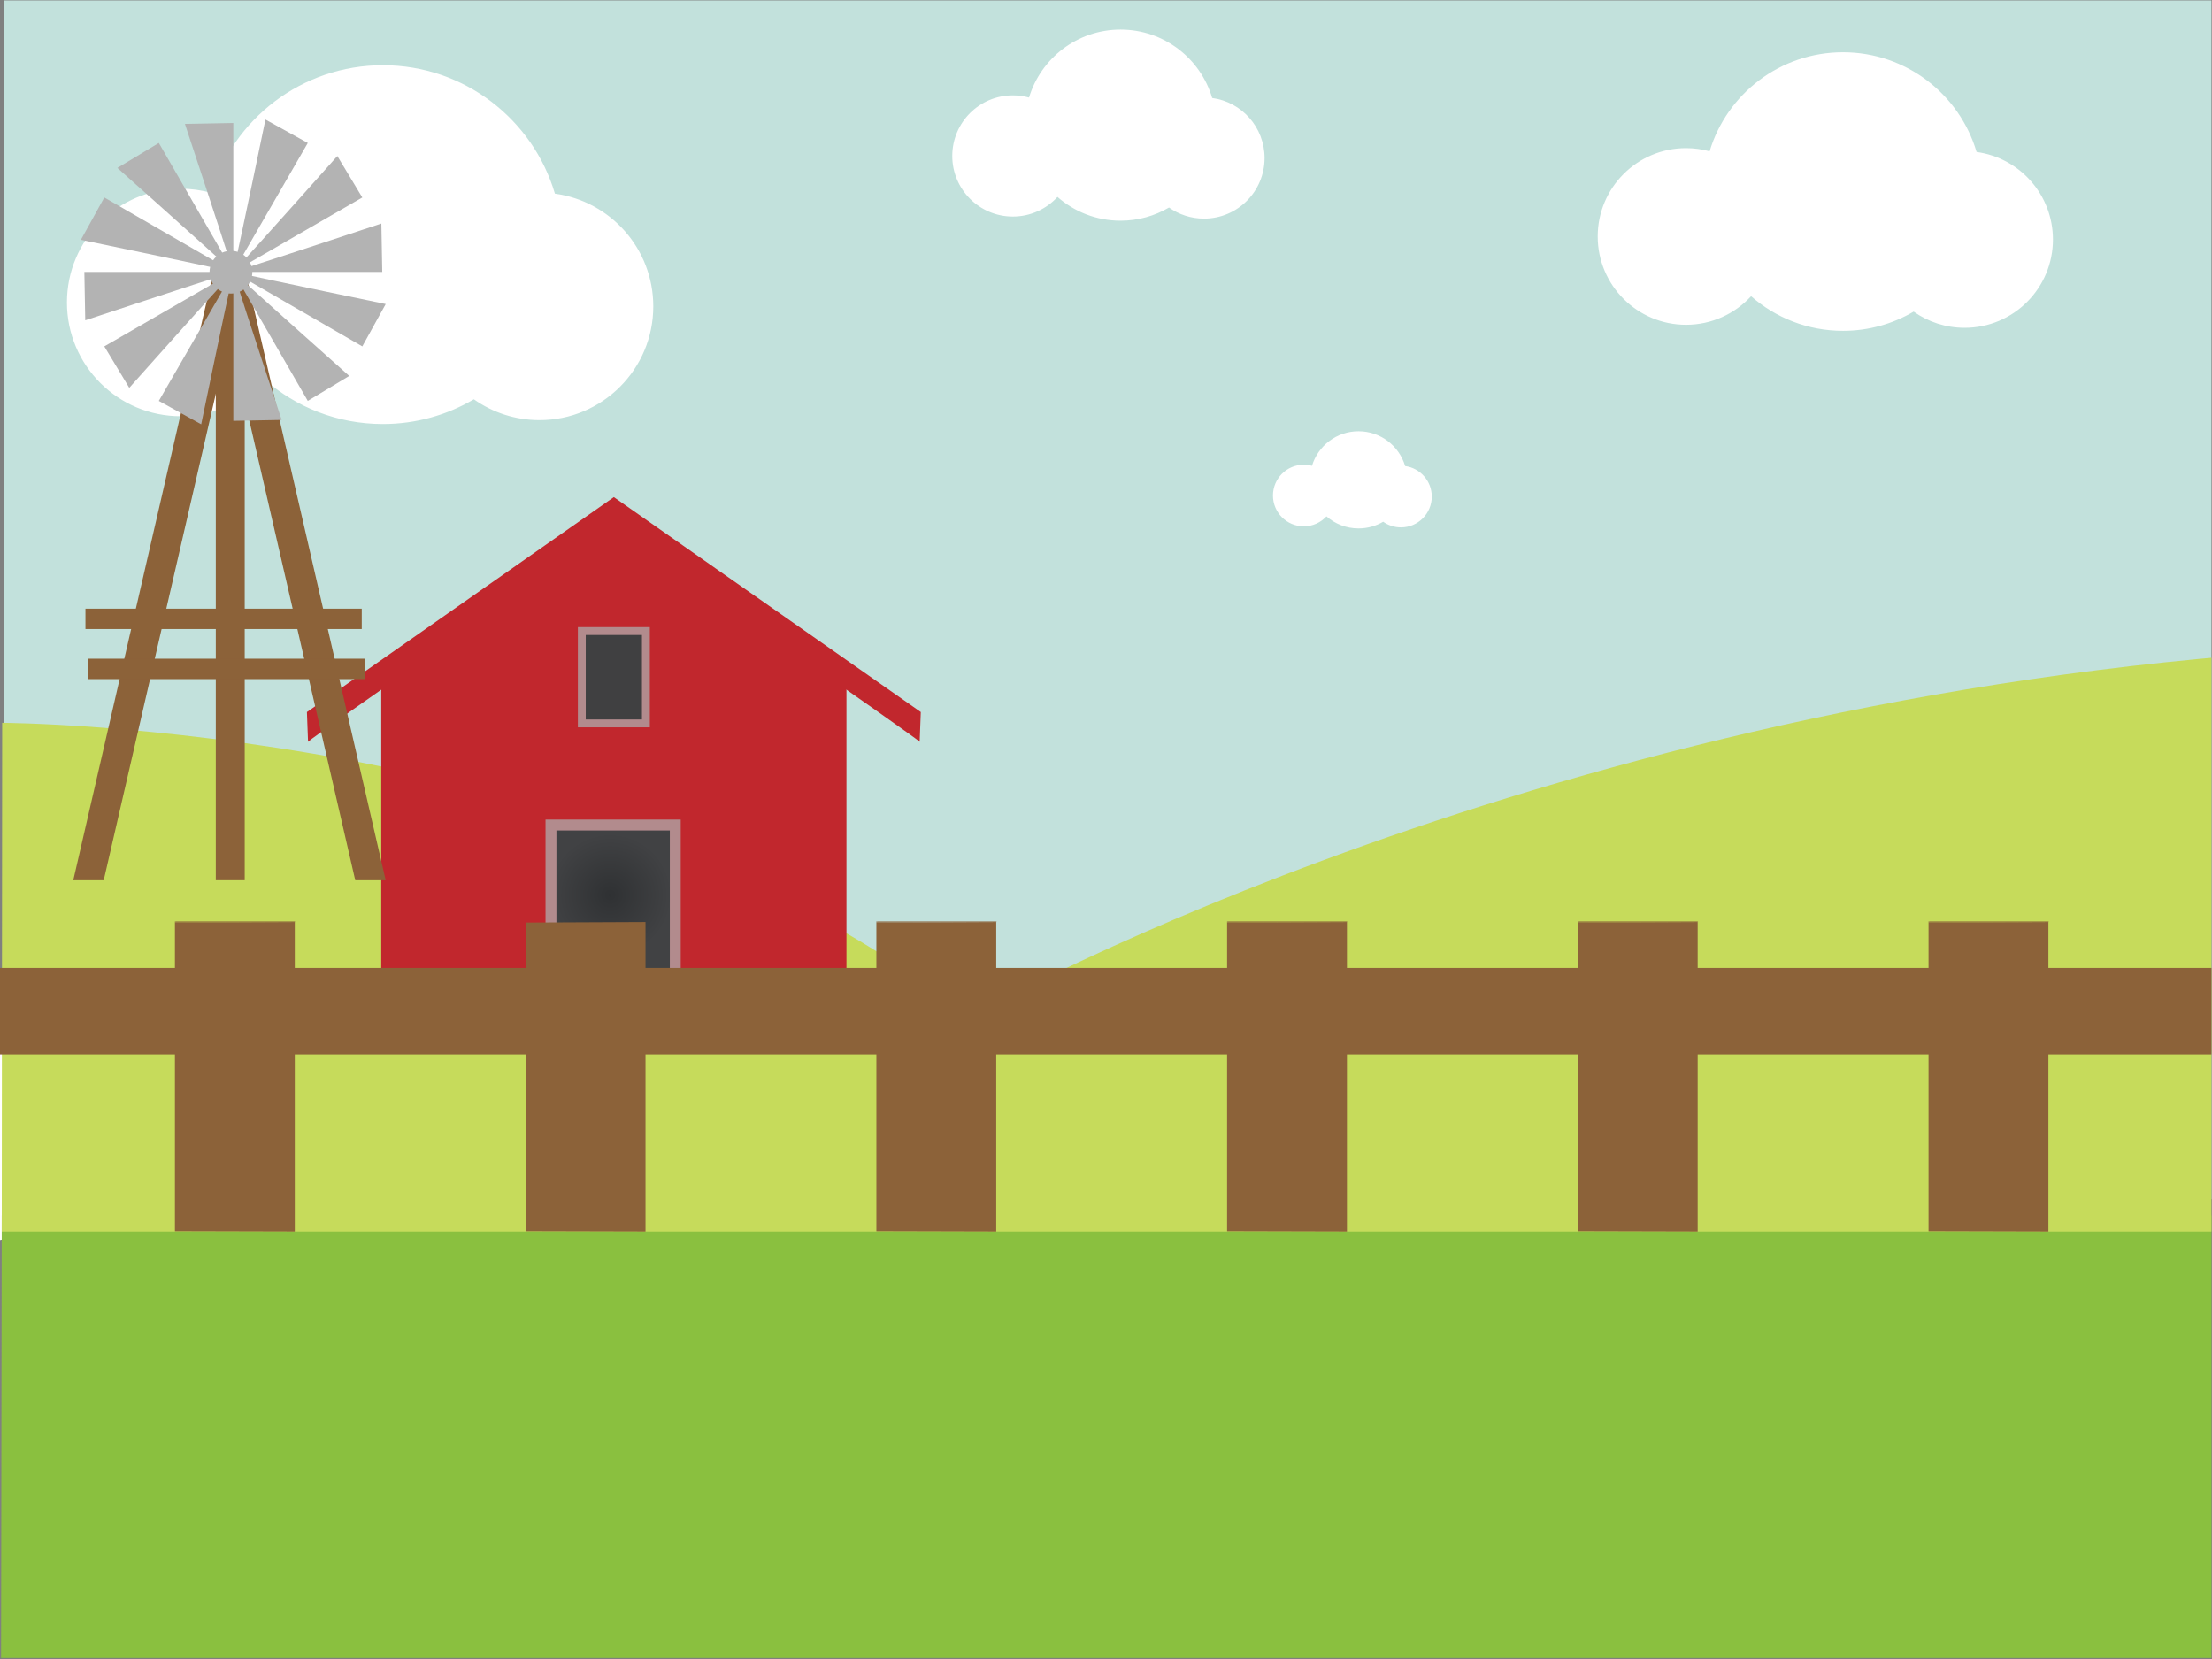 <?xml version="1.0" encoding="UTF-8" standalone="no"?>
<svg
   xmlns:dc="http://purl.org/dc/elements/1.1/"
   xmlns:cc="http://creativecommons.org/ns#"
   xmlns:rdf="http://www.w3.org/1999/02/22-rdf-syntax-ns#"
   xmlns:svg="http://www.w3.org/2000/svg"
   xmlns="http://www.w3.org/2000/svg"
   xmlns:sodipodi="http://sodipodi.sourceforge.net/DTD/sodipodi-0.dtd"
   xmlns:inkscape="http://www.inkscape.org/namespaces/inkscape"
   version="1.1"
   id="svg2"
   xml:space="preserve"
   width="2730.667"
   height="2048"
   viewBox="0 0 2730.667 2048"
   sodipodi:docname="Farm-Level-Background.svg"
   inkscape:version="1.0.2 (e86c870879, 2021-01-15, custom)"><rect x="0" y="0" width="2730.667" height="2048" fill="#808080" stroke="none"/><defs
     id="defs6"><clipPath
       clipPathUnits="userSpaceOnUse"
       id="clipPath18"><path
         d="M 0,1536 H 2048 V 0 H 0 Z"
         id="path16" /></clipPath><clipPath
       clipPathUnits="userSpaceOnUse"
       id="clipPath182"><path
         d="M 515.305,609.484 H 620.317 V 767.295 H 515.305 Z"
         id="path180" /></clipPath><radialGradient
       fx="0"
       fy="0"
       cx="0"
       cy="0"
       r="1"
       gradientUnits="userSpaceOnUse"
       gradientTransform="matrix(292.44,0,0,-292.44,565.081,707.504)"
       spreadMethod="pad"
       id="radialGradient198"><stop
         style="stop-opacity:1;stop-color:#2f3133"
         offset="0"
         id="stop188" /><stop
         style="stop-opacity:1;stop-color:#414244"
         offset="0.195"
         id="stop190" /><stop
         style="stop-opacity:1;stop-color:#414244"
         offset="0.489"
         id="stop192" /><stop
         style="stop-opacity:1;stop-color:#414244"
         offset="0.796"
         id="stop194" /><stop
         style="stop-opacity:1;stop-color:#434345"
         offset="1"
         id="stop196" /></radialGradient><clipPath
       clipPathUnits="userSpaceOnUse"
       id="clipPath208"><path
         d="M 0,1536 H 2048 V 0 H 0 Z"
         id="path206" /></clipPath></defs><sodipodi:namedview
     pagecolor="#ffffff"
     bordercolor="#666666"
     borderopacity="1"
     objecttolerance="10"
     gridtolerance="10"
     guidetolerance="10"
     inkscape:pageopacity="0"
     inkscape:pageshadow="2"
     inkscape:window-width="1920"
     inkscape:window-height="1057"
     id="namedview4"
     showgrid="false"
     inkscape:zoom="0.41503906"
     inkscape:cx="1365.3334"
     inkscape:cy="1024"
     inkscape:window-x="1912"
     inkscape:window-y="846"
     inkscape:window-maximized="1"
     inkscape:current-layer="g10" /><g
     id="g10"
     inkscape:groupmode="layer"
     inkscape:label="Level Backgrounds"
     transform="matrix(1.333,0,0,-1.333,0,2048)"><g
       id="g12"><g
         id="g14"
         clip-path="url(#clipPath18)"><g
           id="g20"
           transform="translate(579.213,1400.488)"><path
             d="M 0,0 C 0.047,0.428 0.089,0.858 0.125,1.284 0.608,0.836 1.111,0.41 1.631,0 Z m -288.312,0 c 0.532,0.573 1.054,1.15 1.566,1.738 0.008,-0.586 0.02,-1.165 0.034,-1.738 z m -276.265,-870.895 c 5.854,7.34 9.364,16.647 9.364,26.786 0,18.019 -11.069,33.433 -26.741,39.763 0.072,1.023 0.121,2.05 0.121,3.088 0,14.776 -7.442,27.807 -18.762,35.506 1.775,4.718 2.754,9.83 2.754,15.169 0,23.662 -19.081,42.85 -42.627,42.85 -0.692,0 -1.378,-0.02 -2.064,-0.052 -0.686,0.032 -1.372,0.052 -2.065,0.052 -1.196,0 -2.379,-0.062 -3.55,-0.16 0,0.055 0.007,0.105 0.007,0.16 0,23.663 -19.087,42.85 -42.63,42.85 -23.546,0 -42.627,-19.187 -42.627,-42.85 0,-9.239 2.916,-17.79 7.865,-24.787 -1.419,0.14 -2.864,0.216 -4.323,0.216 -16.471,0 -30.749,-9.398 -37.85,-23.141 -2.048,-0.101 -4.089,-0.231 -6.118,-0.402 -7.213,5.623 -16.261,8.982 -26.099,8.982 -2.61,0 -5.158,-0.251 -7.636,-0.701 -7.704,11.106 -20.498,18.379 -34.989,18.379 -22.059,0 -40.202,-16.835 -42.405,-38.423 -3.723,1.066 -7.645,1.648 -11.71,1.648 -23.544,0 -42.628,-19.182 -42.628,-42.851 0,-10.504 3.769,-20.124 10.015,-27.576 -6.246,-7.454 -10.015,-17.077 -10.015,-27.583 0,-1.694 0.108,-3.359 0.296,-4.997 -1.121,0.084 -2.254,0.145 -3.4,0.145 -9.2,0 -17.714,-2.937 -24.683,-7.924 -0.627,0.921 -1.281,1.83 -1.979,2.697 5.856,7.337 9.364,16.649 9.364,26.789 0,18.021 -11.071,33.433 -26.741,39.763 0.071,1.023 0.124,2.05 0.124,3.088 0,14.776 -7.445,27.803 -18.763,35.508 1.775,4.715 2.752,9.823 2.752,15.161 0,23.668 -19.083,42.855 -42.625,42.855 -0.693,0 -1.38,-0.019 -2.066,-0.055 -0.685,0.036 -1.372,0.055 -2.063,0.055 -1.2,0 -2.378,-0.065 -3.55,-0.16 0,0.05 0.01,0.105 0.01,0.16 0,23.665 -19.087,42.849 -42.63,42.849 -23.544,0 -42.627,-19.184 -42.627,-42.849 0,-9.242 2.916,-17.793 7.87,-24.791 -1.424,0.146 -2.869,0.221 -4.328,0.221 -16.471,0 -30.749,-9.398 -37.848,-23.147 -2.05,-0.099 -4.089,-0.23 -6.119,-0.4 -7.214,5.624 -16.262,8.981 -26.098,8.981 -2.612,0 -5.158,-0.246 -7.639,-0.702 -7.703,11.109 -20.499,18.386 -34.989,18.386 -22.056,0 -40.199,-16.842 -42.403,-38.429 -3.722,1.067 -7.646,1.653 -11.713,1.653 -23.537,0 -42.628,-19.186 -42.628,-42.849 0,-10.507 3.771,-20.13 10.015,-27.584 -6.244,-7.453 -10.015,-17.072 -10.015,-27.576 0,-1.695 0.114,-3.359 0.3,-5.003 -1.125,0.09 -2.254,0.146 -3.399,0.146 -18.567,0 -34.355,-11.935 -40.203,-28.582 -3.812,5.631 -8.926,10.3 -14.908,13.569 3.102,5.944 4.861,12.691 4.861,19.87 0,23.663 -19.083,42.844 -42.629,42.844 -9.65,0 -18.549,-3.222 -25.695,-8.656 -2.63,17.383 -15.658,31.322 -32.504,35.237 0.174,1.584 0.274,3.192 0.274,4.827 0,3.979 -0.552,7.828 -1.561,11.483 0.519,-0.015 1.039,-0.035 1.561,-0.035 23.545,0 42.627,19.181 42.627,42.849 0,14.777 -7.439,27.803 -18.759,35.506 8.262,7.814 13.425,18.899 13.425,31.199 0,23.668 -19.083,42.851 -42.628,42.851 -3.097,0 -6.114,-0.342 -9.026,-0.973 -3.355,20.3 -20.892,35.778 -42.038,35.778 -3.294,0 -6.498,-0.386 -9.58,-1.098 -6.028,16.3 -21.643,27.914 -39.962,27.914 -23.54,0 -42.624,-19.185 -42.624,-42.851 0,-4.749 0.776,-9.313 2.198,-13.583 -4.512,1.634 -9.376,2.532 -14.449,2.532 -23.543,0 -42.63,-19.188 -42.63,-42.85 0,-10.793 3.977,-20.641 10.522,-28.172 -1.34,-3.391 -2.513,-6.865 -3.515,-10.413 -4.423,-6.759 -7.007,-14.838 -7.007,-23.53 0,-5.999 1.232,-11.713 3.452,-16.9 0.114,-1.199 0.256,-2.397 0.408,-3.584 -2.329,0.395 -4.716,0.611 -7.16,0.611 -23.546,0 -42.627,-19.181 -42.627,-42.849 0,-1.977 0.144,-3.921 0.4,-5.826 -2.52,0.792 -5.147,1.344 -7.845,1.655 4.633,6.856 7.34,15.131 7.34,24.043 0,23.663 -19.085,42.85 -42.627,42.85 -2.913,0 -5.761,-0.296 -8.508,-0.856 -3.859,19.674 -21.107,34.513 -41.815,34.513 -23.54,0 -42.626,-19.186 -42.626,-42.849 0,-1.083 0.053,-2.155 0.13,-3.218 -22.282,-1.399 -39.929,-20 -39.929,-42.749 0,-1.44 0.072,-2.863 0.212,-4.265 -3.803,1.848 -7.919,3.146 -12.247,3.789 -1.477,5.112 -3.277,10.084 -5.376,14.895 1.356,4.181 2.095,8.631 2.095,13.263 0,21.283 -15.437,38.931 -35.666,42.274 6.484,7.519 10.416,17.323 10.416,28.055 0,23.663 -19.083,42.85 -42.628,42.85 -7.065,0 -13.728,-1.739 -19.597,-4.802 -6.925,14.248 -21.48,24.065 -38.316,24.065 -23.542,0 -42.625,-19.188 -42.625,-42.85 0,-1.362 0.07,-2.702 0.189,-4.031 -1.101,0.086 -2.209,0.143 -3.333,0.143 -23.544,0 -42.63,-19.184 -42.63,-42.849 0,-8.861 2.677,-17.096 7.263,-23.929 -12.175,-13.874 -21.295,-30.514 -26.311,-48.869 -16.846,-5.72 -28.979,-21.729 -28.979,-40.595 0,-4.025 0.562,-7.925 1.599,-11.623 -21.76,-1.936 -38.827,-20.294 -38.827,-42.672 0,-17.622 10.586,-32.748 25.709,-39.33 -5.386,-7.178 -8.582,-16.105 -8.582,-25.779 0,-0.464 0.024,-0.922 0.036,-1.383 -13.427,-7.218 -22.563,-21.442 -22.563,-37.813 0,-23.667 19.084,-42.849 42.628,-42.849 8.271,0 15.991,2.374 22.528,6.475 v -100.924 h 1167.539 c 5.672,94.449 11.069,95.582 16.018,97.6 h 388.461 c 23.545,0 42.625,19.19 42.625,42.856 0,5.49 -1.035,10.737 -2.909,15.564 4.085,6.572 6.451,14.339 6.451,22.667 0,6.599 -1.487,12.856 -4.143,18.443 5.204,7.104 8.277,15.876 8.277,25.365 0,10.144 -3.51,19.451 -9.364,26.788"
             style="fill:#ffffff;fill-opacity:1;fill-rule:nonzero;stroke:none"
             id="path22" /></g><g
           id="g24"
           transform="translate(1.617,411)"><path
             d="m 0,0 -0.616,-410 h 900.19 647.81 512 V 0 Z"
             style="fill:#8ac03f;fill-opacity:1;fill-rule:nonzero;stroke:none"
             id="path26" /></g><path
           d="M 2053,426 H 4 v 1122 h 2049 z"
           style="fill:#c2e1dc;fill-opacity:1;fill-rule:nonzero;stroke:none"
           id="path28" /><g
           id="g30"
           transform="translate(2068,929)"><path
             d="m 0,0 c -685,-57.937 -1170,-334.674 -1170,-334.674 -336,270.997 -896,272.649 -896,272.649 L -2066.384,-533 H -7 Z"
             style="fill:#c6db5b;fill-opacity:1;fill-rule:nonzero;stroke:none"
             id="path32" /></g><g
           id="g34"
           transform="translate(162,396.276)"><path
             d="M 0,0 111,-0.276 V 286.222 L 0,285.724 Z"
             style="fill:#8c6239;fill-opacity:1;fill-rule:nonzero;stroke:none"
             id="path36" /></g><g
           id="g38"
           transform="translate(162,683)"><path
             d="M 0,0 V -1 L 1,0 Z"
             style="fill:#8c6239;fill-opacity:1;fill-rule:nonzero;stroke:none"
             id="path40" /></g><g
           id="g42"
           transform="translate(162,682)"><path
             d="M 0,0 V 0 Z"
             style="fill:#8c6239;fill-opacity:1;fill-rule:nonzero;stroke:none"
             id="path44" /></g><g
           id="g46"
           transform="translate(273,683)"><path
             d="M 0,0 V -0.502 L 0.5,-0.5 Z"
             style="fill:#8c6239;fill-opacity:1;fill-rule:nonzero;stroke:none"
             id="path48" /></g><g
           id="g50"
           transform="translate(163,683)"><path
             d="m 0,0 -1,-1 v 0 l 111,0.498 V 0 Z"
             style="fill:#8c6239;fill-opacity:1;fill-rule:nonzero;stroke:none"
             id="path52" /></g><g
           id="g54"
           transform="translate(486.8,683)"><path
             d="M 0,0 V -1 L 1,0 Z"
             style="fill:#8c6239;fill-opacity:1;fill-rule:nonzero;stroke:none"
             id="path56" /></g><g
           id="g58"
           transform="translate(486.8,682)"><path
             d="M 0,0 V 0 Z"
             style="fill:#8c6239;fill-opacity:1;fill-rule:nonzero;stroke:none"
             id="path60" /></g><g
           id="g62"
           transform="translate(597.8,683)"><path
             d="M 0,0 V -0.502 L 0.5,-0.5 Z"
             style="fill:#8c6239;fill-opacity:1;fill-rule:nonzero;stroke:none"
             id="path64" /></g><g
           id="g66"
           transform="translate(487.8,683)"><path
             d="m 0,0 -1,-1 v 0 l 111,0.498 V 0 Z"
             style="fill:#8c6239;fill-opacity:1;fill-rule:nonzero;stroke:none"
             id="path68" /></g><g
           id="g70"
           transform="translate(811.6,396.276)"><path
             d="M 0,0 111,-0.276 V 286.222 L 0,285.724 Z"
             style="fill:#8c6239;fill-opacity:1;fill-rule:nonzero;stroke:none"
             id="path72" /></g><g
           id="g74"
           transform="translate(811.6,683)"><path
             d="M 0,0 V -1 L 1,0 Z"
             style="fill:#8c6239;fill-opacity:1;fill-rule:nonzero;stroke:none"
             id="path76" /></g><g
           id="g78"
           transform="translate(811.6,682)"><path
             d="M 0,0 V 0 Z"
             style="fill:#8c6239;fill-opacity:1;fill-rule:nonzero;stroke:none"
             id="path80" /></g><g
           id="g82"
           transform="translate(922.6,683)"><path
             d="M 0,0 V -0.502 L 0.5,-0.5 Z"
             style="fill:#8c6239;fill-opacity:1;fill-rule:nonzero;stroke:none"
             id="path84" /></g><g
           id="g86"
           transform="translate(812.6,683)"><path
             d="m 0,0 -1,-1 v 0 l 111,0.498 V 0 Z"
             style="fill:#8c6239;fill-opacity:1;fill-rule:nonzero;stroke:none"
             id="path88" /></g><g
           id="g90"
           transform="translate(1136.4,396.276)"><path
             d="M 0,0 111,-0.276 V 286.222 L 0,285.724 Z"
             style="fill:#8c6239;fill-opacity:1;fill-rule:nonzero;stroke:none"
             id="path92" /></g><g
           id="g94"
           transform="translate(1136.4,683)"><path
             d="M 0,0 V -1 L 1,0 Z"
             style="fill:#8c6239;fill-opacity:1;fill-rule:nonzero;stroke:none"
             id="path96" /></g><g
           id="g98"
           transform="translate(1136.4,682)"><path
             d="M 0,0 V 0 Z"
             style="fill:#8c6239;fill-opacity:1;fill-rule:nonzero;stroke:none"
             id="path100" /></g><g
           id="g102"
           transform="translate(1247.4,683)"><path
             d="M 0,0 V -0.502 L 0.5,-0.5 Z"
             style="fill:#8c6239;fill-opacity:1;fill-rule:nonzero;stroke:none"
             id="path104" /></g><g
           id="g106"
           transform="translate(1137.4,683)"><path
             d="m 0,0 -1,-1 v 0 l 111,0.498 V 0 Z"
             style="fill:#8c6239;fill-opacity:1;fill-rule:nonzero;stroke:none"
             id="path108" /></g><g
           id="g110"
           transform="translate(1461.2,396.276)"><path
             d="M 0,0 111,-0.276 V 286.222 L 0,285.724 Z"
             style="fill:#8c6239;fill-opacity:1;fill-rule:nonzero;stroke:none"
             id="path112" /></g><g
           id="g114"
           transform="translate(1461.2,683)"><path
             d="M 0,0 V -1 L 1,0 Z"
             style="fill:#8c6239;fill-opacity:1;fill-rule:nonzero;stroke:none"
             id="path116" /></g><g
           id="g118"
           transform="translate(1461.2,682)"><path
             d="M 0,0 V 0 Z"
             style="fill:#8c6239;fill-opacity:1;fill-rule:nonzero;stroke:none"
             id="path120" /></g><g
           id="g122"
           transform="translate(1572.2,683)"><path
             d="M 0,0 V -0.502 L 0.5,-0.5 Z"
             style="fill:#8c6239;fill-opacity:1;fill-rule:nonzero;stroke:none"
             id="path124" /></g><g
           id="g126"
           transform="translate(1462.2,683)"><path
             d="m 0,0 -1,-1 v 0 l 111,0.498 V 0 Z"
             style="fill:#8c6239;fill-opacity:1;fill-rule:nonzero;stroke:none"
             id="path128" /></g><g
           id="g130"
           transform="translate(1786,396.276)"><path
             d="M 0,0 111,-0.276 V 286.222 L 0,285.724 Z"
             style="fill:#8c6239;fill-opacity:1;fill-rule:nonzero;stroke:none"
             id="path132" /></g><g
           id="g134"
           transform="translate(1786,683)"><path
             d="M 0,0 V -1 L 1,0 Z"
             style="fill:#8c6239;fill-opacity:1;fill-rule:nonzero;stroke:none"
             id="path136" /></g><g
           id="g138"
           transform="translate(1786,682)"><path
             d="M 0,0 V 0 Z"
             style="fill:#8c6239;fill-opacity:1;fill-rule:nonzero;stroke:none"
             id="path140" /></g><g
           id="g142"
           transform="translate(1897,683)"><path
             d="M 0,0 V -0.502 L 0.5,-0.5 Z"
             style="fill:#8c6239;fill-opacity:1;fill-rule:nonzero;stroke:none"
             id="path144" /></g><g
           id="g146"
           transform="translate(1787,683)"><path
             d="m 0,0 -1,-1 v 0 l 111,0.498 V 0 Z"
             style="fill:#8c6239;fill-opacity:1;fill-rule:nonzero;stroke:none"
             id="path148" /></g><g
           id="g150"
           transform="translate(513.909,1357.045)"><path
             d="m 0,0 c -20.339,68.771 -83.973,118.955 -159.339,118.955 -75.082,0 -138.521,-49.806 -159.108,-118.179 -8.951,2.473 -18.376,3.8 -28.113,3.8 -58.182,0 -105.349,-47.166 -105.349,-105.349 0,-58.183 47.167,-105.35 105.349,-105.35 30.702,0 58.332,13.137 77.587,34.092 29.257,-25.715 67.621,-41.315 109.634,-41.315 30.756,0 59.554,8.367 84.26,22.934 17.181,-12.169 38.165,-19.322 60.821,-19.322 58.182,0 105.349,47.166 105.349,105.349 C 91.091,-51.039 51.438,-6.961 0,0"
             style="fill:#ffffff;fill-opacity:1;fill-rule:evenodd;stroke:none"
             id="path152" /></g><g
           id="g154"
           transform="translate(1122.595,1445.639)"><path
             d="m 0,0 c -10.833,36.631 -44.728,63.361 -84.872,63.361 -39.992,0 -73.783,-26.529 -84.749,-62.947 -4.767,1.317 -9.787,2.023 -14.974,2.023 -30.991,0 -56.114,-25.123 -56.114,-56.114 0,-30.991 25.123,-56.114 56.114,-56.114 16.353,0 31.071,6.997 41.327,18.159 15.584,-13.697 36.018,-22.007 58.396,-22.007 16.383,0 31.722,4.457 44.882,12.216 9.151,-6.482 20.328,-10.292 32.395,-10.292 30.991,0 56.115,25.123 56.115,56.114 C 48.52,-27.186 27.398,-3.708 0,0"
             style="fill:#ffffff;fill-opacity:1;fill-rule:evenodd;stroke:none"
             id="path156" /></g><g
           id="g158"
           transform="translate(1301.28,1104.782)"><path
             d="m 0,0 c -5.509,18.626 -22.743,32.218 -43.155,32.218 -20.335,0 -37.517,-13.49 -43.093,-32.008 -2.424,0.67 -4.977,1.029 -7.614,1.029 -15.758,0 -28.532,-12.774 -28.532,-28.532 0,-15.758 12.774,-28.533 28.532,-28.533 8.315,0 15.799,3.558 21.014,9.233 7.924,-6.964 18.314,-11.189 29.693,-11.189 8.33,0 16.129,2.266 22.821,6.211 4.653,-3.296 10.336,-5.233 16.472,-5.233 15.758,0 28.533,12.774 28.533,28.533 C 24.671,-13.823 13.931,-1.885 0,0"
             style="fill:#ffffff;fill-opacity:1;fill-rule:evenodd;stroke:none"
             id="path160" /></g><g
           id="g162"
           transform="translate(1830.489,1395.643)"><path
             d="m 0,0 c -15.791,53.394 -65.197,92.357 -123.711,92.357 -58.294,0 -107.549,-38.67 -123.533,-91.754 -6.949,1.919 -14.267,2.95 -21.826,2.95 -45.173,0 -81.794,-36.62 -81.794,-81.794 0,-45.173 36.621,-81.793 81.794,-81.793 23.836,0 45.289,10.199 60.239,26.468 22.715,-19.965 52.501,-32.077 85.12,-32.077 23.879,0 46.238,6.496 65.42,17.806 13.339,-9.448 29.631,-15.002 47.221,-15.002 45.173,0 81.793,36.621 81.793,81.794 C 70.723,-39.627 39.937,-5.404 0,0"
             style="fill:#ffffff;fill-opacity:1;fill-rule:evenodd;stroke:none"
             id="path164" /></g><g
           id="g166"
           transform="translate(568.484,1053.805)"><path
             d="M 0,0 C -61.344,-42.554 -191.823,-134.395 -215.41,-151.002 V -444.321 H 0 215.41 v 293.319 C 191.823,-134.395 61.345,-42.554 0,0"
             style="fill:#c1272d;fill-opacity:1;fill-rule:evenodd;stroke:none"
             id="path168" /></g><g
           id="g170"
           transform="translate(285.272,849.459)"><path
             d="M 0,0 C 5.298,5.294 245.618,172.338 283.212,198.459 320.805,172.338 561.127,5.294 566.423,0 L 567.467,27.498 283.212,226.541 -1.044,27.498 Z"
             style="fill:#c1272d;fill-opacity:1;fill-rule:evenodd;stroke:none"
             id="path172" /></g><path
           d="M 505.209,777.39 H 630.414 V 609.484 H 505.209 Z"
           style="fill:#b28b8d;fill-opacity:1;fill-rule:evenodd;stroke:none"
           id="path174" /></g></g><g
       id="g176"><g
         id="g178"
         clip-path="url(#clipPath182)"><g
           id="g184"><g
             id="g186"><path
               d="M 515.305,609.484 H 620.317 V 767.295 H 515.305 Z"
               style="fill:url(#radialGradient198);stroke:none"
               id="path200" /></g></g></g></g><g
       id="g202"><g
         id="g204"
         clip-path="url(#clipPath208)"><path
           d="m 535.163,862.8 h 66.64 v 92.809 h -66.64 z"
           style="fill:#b28b8d;fill-opacity:1;fill-rule:evenodd;stroke:none"
           id="path210" /><path
           d="m 542.454,870.088 h 52.059 v 78.233 h -52.059 z"
           style="fill:#404041;fill-opacity:1;fill-rule:evenodd;stroke:none"
           id="path212" /><g
           id="g214"
           transform="translate(199.842,1293.972)"><path
             d="m 0,0 26.776,-6.165 -130.562,-566.608 h -28.196 z"
             style="fill:#8c6239;fill-opacity:1;fill-rule:evenodd;stroke:none"
             id="path216" /></g><g
           id="g218"
           transform="translate(226.618,1287.807)"><path
             d="m 0,0 -26.776,-6.166 129.142,-560.442 h 28.196 z"
             style="fill:#8c6239;fill-opacity:1;fill-rule:evenodd;stroke:none"
             id="path220" /></g><path
           d="m 199.842,1293.972 h 26.776 V 721.199 h -26.776 z"
           style="fill:#8c6239;fill-opacity:1;fill-rule:evenodd;stroke:none"
           id="path222" /><path
           d="m 79.134,953.825 h 255.879 v 18.884 H 79.134 Z"
           style="fill:#8c6239;fill-opacity:1;fill-rule:evenodd;stroke:none"
           id="path224" /><path
           d="m 81.71,907.472 h 255.879 v 18.884 H 81.71 Z"
           style="fill:#8c6239;fill-opacity:1;fill-rule:evenodd;stroke:none"
           id="path226" /><g
           id="g228"
           transform="translate(216.066,1284.552)"><path
             d="M 0,0 C -11.754,37.24 -44.806,137.074 -44.806,137.074 L 0,137.905 Z"
             style="fill:#b3b3b3;fill-opacity:1;fill-rule:evenodd;stroke:none"
             id="path230" /></g><g
           id="g232"
           transform="translate(216.066,1284.552)"><path
             d="m 0,0 c -28.804,26.376 -107.361,96.314 -107.361,96.314 l 38.389,23.115 z"
             style="fill:#b3b3b3;fill-opacity:1;fill-rule:evenodd;stroke:none"
             id="path234" /></g><g
           id="g236"
           transform="translate(216.066,1284.552)"><path
             d="m 0,0 c -38.136,8.446 -141.149,29.745 -141.149,29.745 l 21.686,39.207 z"
             style="fill:#b3b3b3;fill-opacity:1;fill-rule:evenodd;stroke:none"
             id="path238" /></g><g
           id="g240"
           transform="translate(216.066,1284.552)"><path
             d="M 0,0 C -37.25,-11.749 -137.115,-44.792 -137.115,-44.792 L -137.944,0 Z"
             style="fill:#b3b3b3;fill-opacity:1;fill-rule:evenodd;stroke:none"
             id="path242" /></g><g
           id="g244"
           transform="translate(216.066,1284.552)"><path
             d="m 0,0 c -26.384,-28.793 -96.341,-107.327 -96.341,-107.327 l -23.122,38.376 z"
             style="fill:#b3b3b3;fill-opacity:1;fill-rule:evenodd;stroke:none"
             id="path246" /></g><g
           id="g248"
           transform="translate(216.066,1284.552)"><path
             d="m 0,0 c -8.448,-38.123 -29.754,-141.105 -29.754,-141.105 l -39.218,21.678 z"
             style="fill:#b3b3b3;fill-opacity:1;fill-rule:evenodd;stroke:none"
             id="path250" /></g><g
           id="g252"
           transform="translate(216.066,1284.552)"><path
             d="M 0,0 C 11.752,-37.238 44.806,-137.072 44.806,-137.072 L 0,-137.903 Z"
             style="fill:#b3b3b3;fill-opacity:1;fill-rule:evenodd;stroke:none"
             id="path254" /></g><g
           id="g256"
           transform="translate(216.066,1284.552)"><path
             d="M 0,0 C 28.804,-26.374 107.361,-96.312 107.361,-96.312 L 68.973,-119.427 Z"
             style="fill:#b3b3b3;fill-opacity:1;fill-rule:evenodd;stroke:none"
             id="path258" /></g><g
           id="g260"
           transform="translate(216.066,1284.552)"><path
             d="M 0,0 C 38.136,-8.444 141.147,-29.744 141.147,-29.744 L 119.463,-68.951 Z"
             style="fill:#b3b3b3;fill-opacity:1;fill-rule:evenodd;stroke:none"
             id="path262" /></g><g
           id="g264"
           transform="translate(216.066,1284.552)"><path
             d="M 0,0 C 37.25,11.751 137.114,44.794 137.114,44.794 L 137.944,0 Z"
             style="fill:#b3b3b3;fill-opacity:1;fill-rule:evenodd;stroke:none"
             id="path266" /></g><g
           id="g268"
           transform="translate(216.066,1284.552)"><path
             d="M 0,0 C 26.383,28.795 96.341,107.329 96.341,107.329 L 119.463,68.952 Z"
             style="fill:#b3b3b3;fill-opacity:1;fill-rule:evenodd;stroke:none"
             id="path270" /></g><g
           id="g272"
           transform="translate(216.066,1284.552)"><path
             d="M 0,0 C 8.446,38.125 29.754,141.107 29.754,141.107 L 68.973,119.429 Z"
             style="fill:#b3b3b3;fill-opacity:1;fill-rule:evenodd;stroke:none"
             id="path274" /></g><g
           id="g276"
           transform="translate(233.676,1284.333)"><path
             d="m 0,0 c 0,-10.942 -8.87,-19.812 -19.812,-19.812 -10.942,0 -19.812,8.87 -19.812,19.812 0,10.942 8.87,19.812 19.812,19.812 C -8.87,19.812 0,10.942 0,0"
             style="fill:#b3b3b3;fill-opacity:1;fill-rule:nonzero;stroke:none"
             id="path278" /></g><path
           d="M 2059,560 H 0 v 80 h 2059 z"
           style="fill:#8c6239;fill-opacity:1;fill-rule:nonzero;stroke:none"
           id="path280" /><g
           id="g282"
           transform="translate(486.8,396.276)"><path
             d="M 0,0 111,-0.276 V 286.222 L 0,285.724 Z"
             style="fill:#8c6239;fill-opacity:1;fill-rule:nonzero;stroke:none"
             id="path284" /></g></g></g></g></svg>
